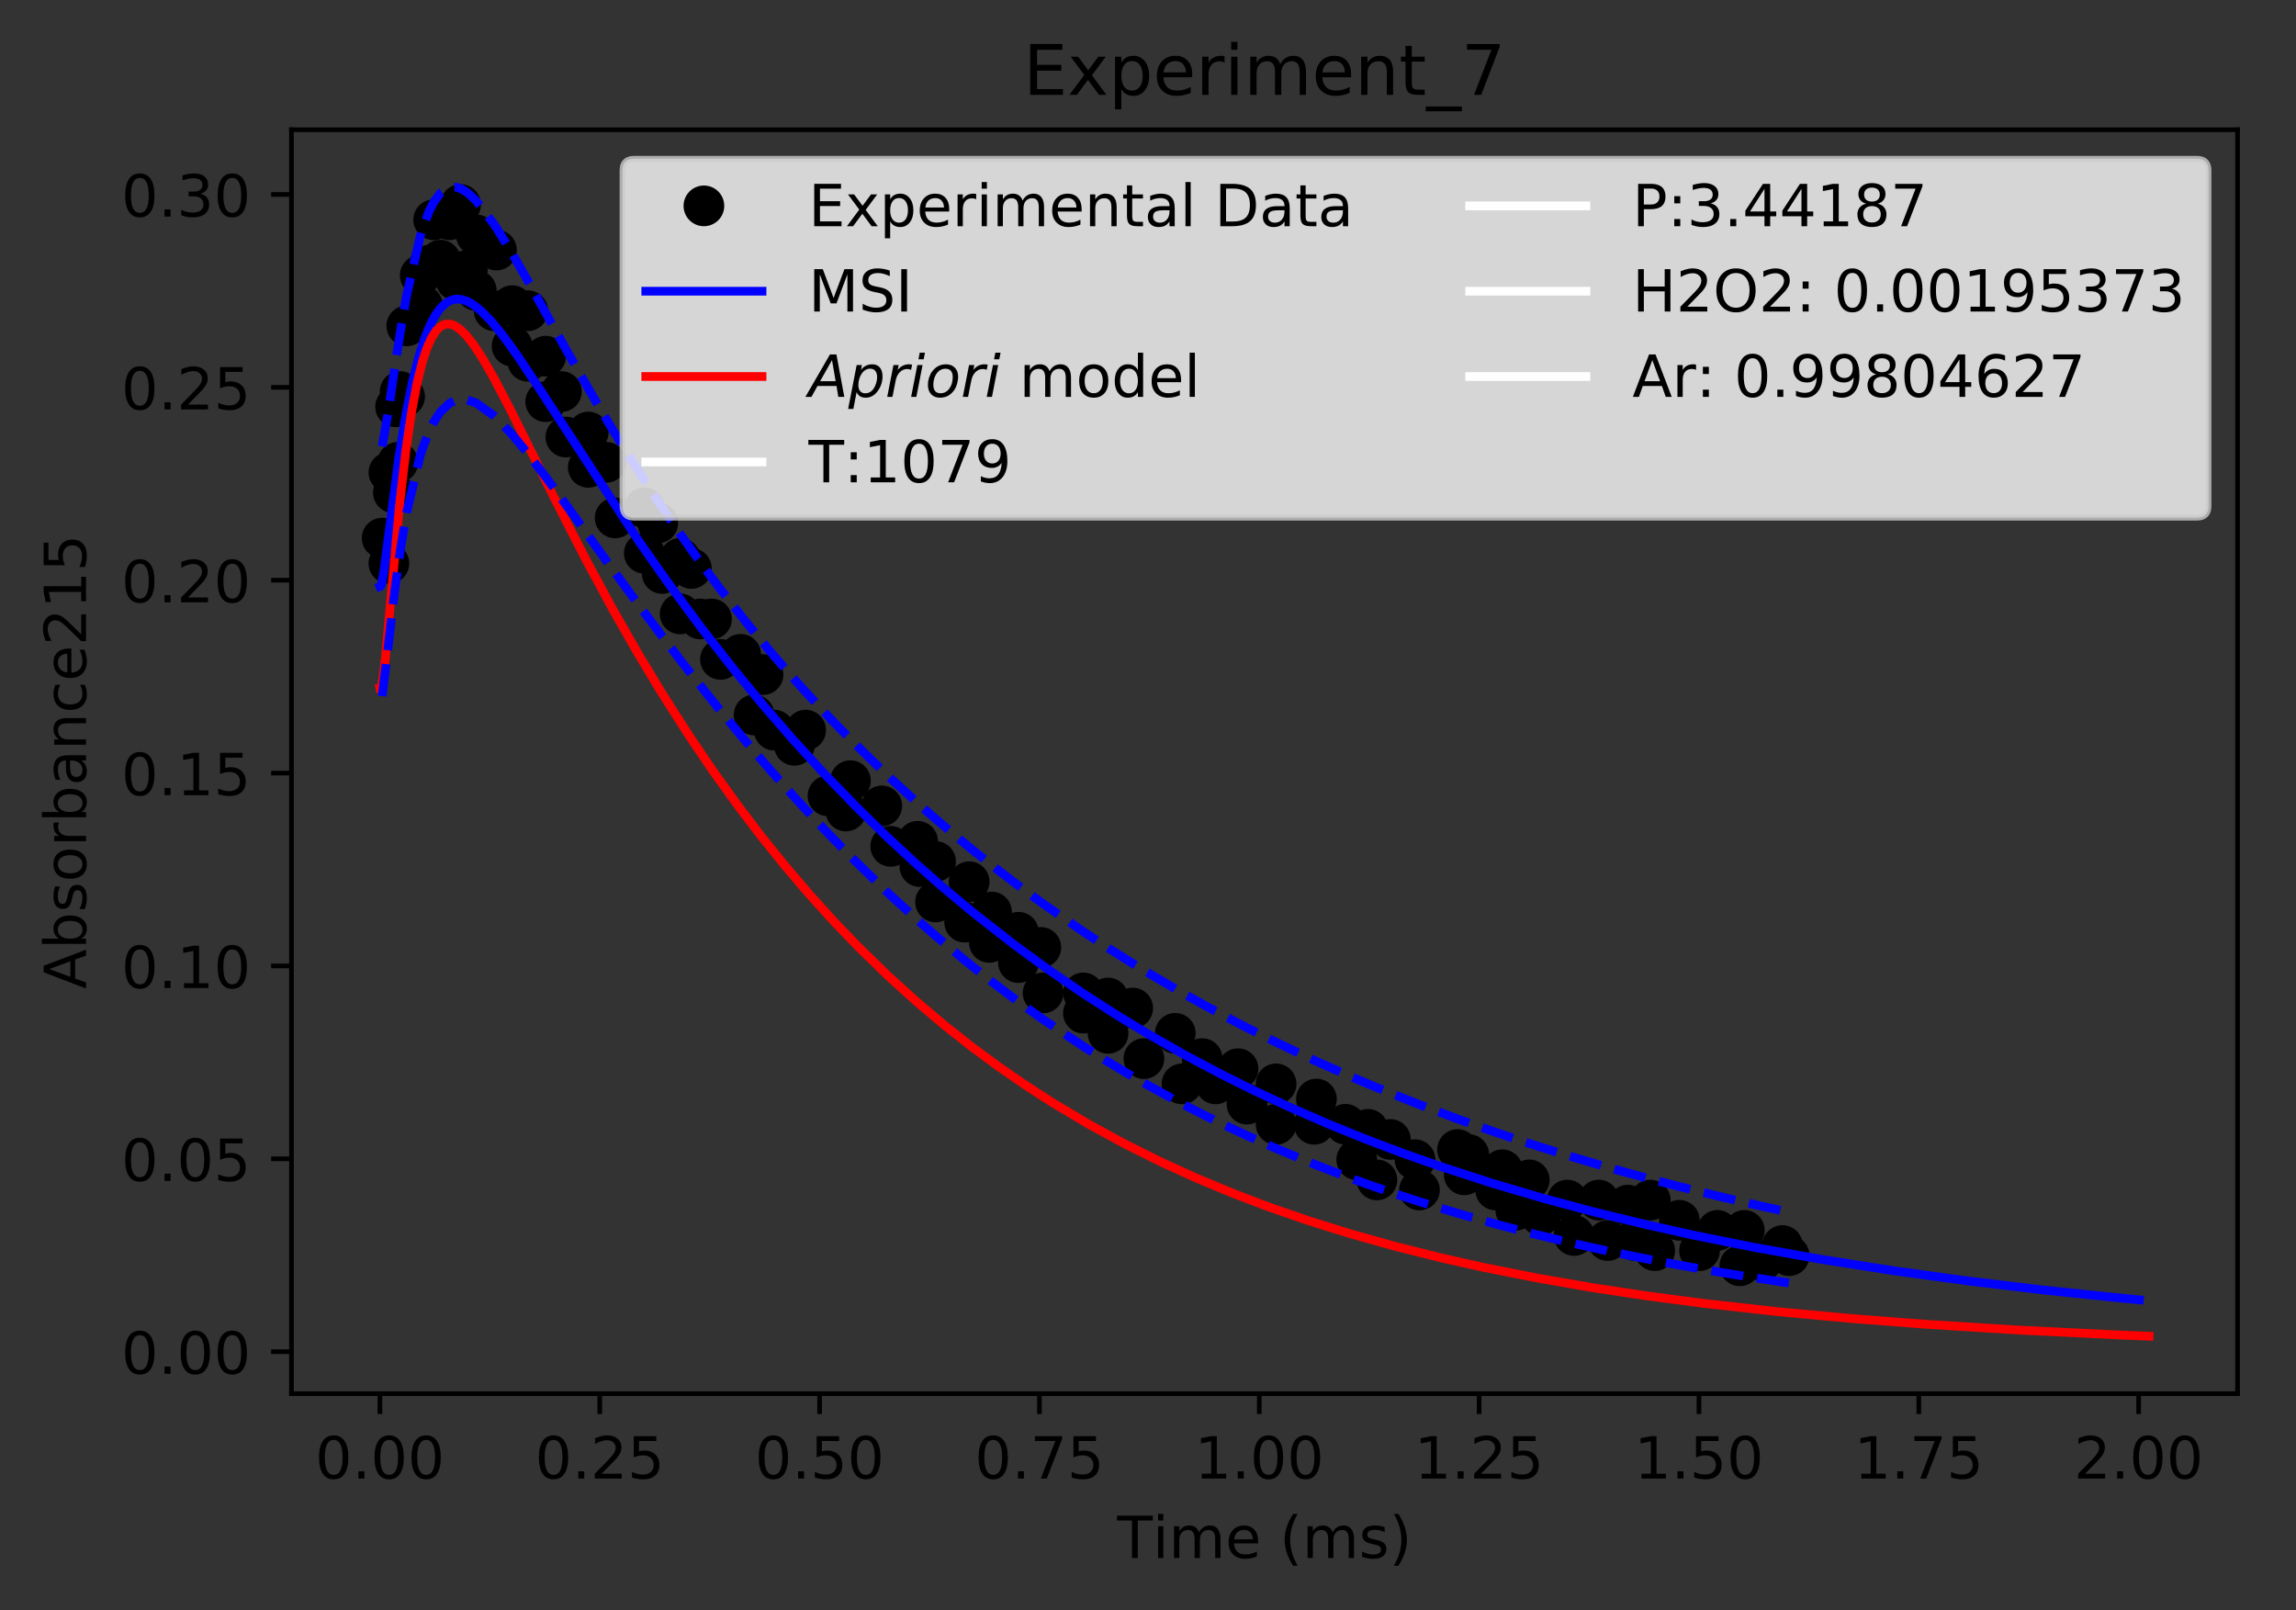 <?xml version="1.0" encoding="utf-8" standalone="no"?>
<!DOCTYPE svg PUBLIC "-//W3C//DTD SVG 1.1//EN"
  "http://www.w3.org/Graphics/SVG/1.1/DTD/svg11.dtd">
<!-- Created with matplotlib (http://matplotlib.org/) -->
<svg height="277pt" version="1.1" viewBox="0 0 395 277" width="395pt" xmlns="http://www.w3.org/2000/svg" xmlns:xlink="http://www.w3.org/1999/xlink">
 <rect x="0" y="0" width="395" height="277" fill="#333333" stroke="none"/>
 <defs>
  <style type="text/css">
*{stroke-linecap:butt;stroke-linejoin:round;}
  </style>
 </defs>
 <g id="figure_1">
  <g id="patch_1">
   <path d="M 0 277.314 
L 395.644 277.314 
L 395.644 0 
L 0 0 
z
" style="fill:none;"/>
  </g>
  <g id="axes_1">
   <g id="patch_2">
    <path d="M 50.144 239.758 
L 384.944 239.758 
L 384.944 22.318 
L 50.144 22.318 
z
" style="fill:none;"/>
   </g>
   <g id="matplotlib.axis_1">
    <g id="xtick_1">
     <g id="line2d_1">
      <defs>
       <path d="M 0 0 
L 0 3.5 
" id="m562a4833e3" style="stroke:#000000;stroke-width:0.8;"/>
      </defs>
      <g>
       <use style="stroke:#000000;stroke-width:0.8;" x="65.362" xlink:href="#m562a4833e3" y="239.758"/>
      </g>
     </g>
     <g id="text_1">
      <!-- 0.00 -->
      <defs>
       <path d="M 31.781 66.406 
Q 24.172 66.406 20.328 58.906 
Q 16.5 51.422 16.5 36.375 
Q 16.5 21.391 20.328 13.891 
Q 24.172 6.391 31.781 6.391 
Q 39.453 6.391 43.281 13.891 
Q 47.125 21.391 47.125 36.375 
Q 47.125 51.422 43.281 58.906 
Q 39.453 66.406 31.781 66.406 
z
M 31.781 74.219 
Q 44.047 74.219 50.516 64.516 
Q 56.984 54.828 56.984 36.375 
Q 56.984 17.969 50.516 8.266 
Q 44.047 -1.422 31.781 -1.422 
Q 19.531 -1.422 13.062 8.266 
Q 6.594 17.969 6.594 36.375 
Q 6.594 54.828 13.062 64.516 
Q 19.531 74.219 31.781 74.219 
z
" id="DejaVuSans-30"/>
       <path d="M 10.688 12.406 
L 21 12.406 
L 21 0 
L 10.688 0 
z
" id="DejaVuSans-2e"/>
      </defs>
      <g transform="translate(54.229 254.357)scale(0.1 -0.1)">
       <use xlink:href="#DejaVuSans-30"/>
       <use x="63.623" xlink:href="#DejaVuSans-2e"/>
       <use x="95.41" xlink:href="#DejaVuSans-30"/>
       <use x="159.033" xlink:href="#DejaVuSans-30"/>
      </g>
     </g>
    </g>
    <g id="xtick_2">
     <g id="line2d_2">
      <g>
       <use style="stroke:#000000;stroke-width:0.8;" x="103.183" xlink:href="#m562a4833e3" y="239.758"/>
      </g>
     </g>
     <g id="text_2">
      <!-- 0.25 -->
      <defs>
       <path d="M 19.188 8.297 
L 53.609 8.297 
L 53.609 0 
L 7.328 0 
L 7.328 8.297 
Q 12.938 14.109 22.625 23.891 
Q 32.328 33.688 34.812 36.531 
Q 39.547 41.844 41.422 45.531 
Q 43.312 49.219 43.312 52.781 
Q 43.312 58.594 39.234 62.25 
Q 35.156 65.922 28.609 65.922 
Q 23.969 65.922 18.812 64.312 
Q 13.672 62.703 7.812 59.422 
L 7.812 69.391 
Q 13.766 71.781 18.938 73 
Q 24.125 74.219 28.422 74.219 
Q 39.75 74.219 46.484 68.547 
Q 53.219 62.891 53.219 53.422 
Q 53.219 48.922 51.531 44.891 
Q 49.859 40.875 45.406 35.406 
Q 44.188 33.984 37.641 27.219 
Q 31.109 20.453 19.188 8.297 
z
" id="DejaVuSans-32"/>
       <path d="M 10.797 72.906 
L 49.516 72.906 
L 49.516 64.594 
L 19.828 64.594 
L 19.828 46.734 
Q 21.969 47.469 24.109 47.828 
Q 26.266 48.188 28.422 48.188 
Q 40.625 48.188 47.75 41.5 
Q 54.891 34.812 54.891 23.391 
Q 54.891 11.625 47.562 5.094 
Q 40.234 -1.422 26.906 -1.422 
Q 22.312 -1.422 17.547 -0.641 
Q 12.797 0.141 7.719 1.703 
L 7.719 11.625 
Q 12.109 9.234 16.797 8.062 
Q 21.484 6.891 26.703 6.891 
Q 35.156 6.891 40.078 11.328 
Q 45.016 15.766 45.016 23.391 
Q 45.016 31 40.078 35.438 
Q 35.156 39.891 26.703 39.891 
Q 22.75 39.891 18.812 39.016 
Q 14.891 38.141 10.797 36.281 
z
" id="DejaVuSans-35"/>
      </defs>
      <g transform="translate(92.05 254.357)scale(0.1 -0.1)">
       <use xlink:href="#DejaVuSans-30"/>
       <use x="63.623" xlink:href="#DejaVuSans-2e"/>
       <use x="95.41" xlink:href="#DejaVuSans-32"/>
       <use x="159.033" xlink:href="#DejaVuSans-35"/>
      </g>
     </g>
    </g>
    <g id="xtick_3">
     <g id="line2d_3">
      <g>
       <use style="stroke:#000000;stroke-width:0.8;" x="141.004" xlink:href="#m562a4833e3" y="239.758"/>
      </g>
     </g>
     <g id="text_3">
      <!-- 0.50 -->
      <g transform="translate(129.871 254.357)scale(0.1 -0.1)">
       <use xlink:href="#DejaVuSans-30"/>
       <use x="63.623" xlink:href="#DejaVuSans-2e"/>
       <use x="95.41" xlink:href="#DejaVuSans-35"/>
       <use x="159.033" xlink:href="#DejaVuSans-30"/>
      </g>
     </g>
    </g>
    <g id="xtick_4">
     <g id="line2d_4">
      <g>
       <use style="stroke:#000000;stroke-width:0.8;" x="178.825" xlink:href="#m562a4833e3" y="239.758"/>
      </g>
     </g>
     <g id="text_4">
      <!-- 0.75 -->
      <defs>
       <path d="M 8.203 72.906 
L 55.078 72.906 
L 55.078 68.703 
L 28.609 0 
L 18.312 0 
L 43.219 64.594 
L 8.203 64.594 
z
" id="DejaVuSans-37"/>
      </defs>
      <g transform="translate(167.692 254.357)scale(0.1 -0.1)">
       <use xlink:href="#DejaVuSans-30"/>
       <use x="63.623" xlink:href="#DejaVuSans-2e"/>
       <use x="95.41" xlink:href="#DejaVuSans-37"/>
       <use x="159.033" xlink:href="#DejaVuSans-35"/>
      </g>
     </g>
    </g>
    <g id="xtick_5">
     <g id="line2d_5">
      <g>
       <use style="stroke:#000000;stroke-width:0.8;" x="216.646" xlink:href="#m562a4833e3" y="239.758"/>
      </g>
     </g>
     <g id="text_5">
      <!-- 1.00 -->
      <defs>
       <path d="M 12.406 8.297 
L 28.516 8.297 
L 28.516 63.922 
L 10.984 60.406 
L 10.984 69.391 
L 28.422 72.906 
L 38.281 72.906 
L 38.281 8.297 
L 54.391 8.297 
L 54.391 0 
L 12.406 0 
z
" id="DejaVuSans-31"/>
      </defs>
      <g transform="translate(205.513 254.357)scale(0.1 -0.1)">
       <use xlink:href="#DejaVuSans-31"/>
       <use x="63.623" xlink:href="#DejaVuSans-2e"/>
       <use x="95.41" xlink:href="#DejaVuSans-30"/>
       <use x="159.033" xlink:href="#DejaVuSans-30"/>
      </g>
     </g>
    </g>
    <g id="xtick_6">
     <g id="line2d_6">
      <g>
       <use style="stroke:#000000;stroke-width:0.8;" x="254.467" xlink:href="#m562a4833e3" y="239.758"/>
      </g>
     </g>
     <g id="text_6">
      <!-- 1.25 -->
      <g transform="translate(243.334 254.357)scale(0.1 -0.1)">
       <use xlink:href="#DejaVuSans-31"/>
       <use x="63.623" xlink:href="#DejaVuSans-2e"/>
       <use x="95.41" xlink:href="#DejaVuSans-32"/>
       <use x="159.033" xlink:href="#DejaVuSans-35"/>
      </g>
     </g>
    </g>
    <g id="xtick_7">
     <g id="line2d_7">
      <g>
       <use style="stroke:#000000;stroke-width:0.8;" x="292.288" xlink:href="#m562a4833e3" y="239.758"/>
      </g>
     </g>
     <g id="text_7">
      <!-- 1.50 -->
      <g transform="translate(281.155 254.357)scale(0.1 -0.1)">
       <use xlink:href="#DejaVuSans-31"/>
       <use x="63.623" xlink:href="#DejaVuSans-2e"/>
       <use x="95.41" xlink:href="#DejaVuSans-35"/>
       <use x="159.033" xlink:href="#DejaVuSans-30"/>
      </g>
     </g>
    </g>
    <g id="xtick_8">
     <g id="line2d_8">
      <g>
       <use style="stroke:#000000;stroke-width:0.8;" x="330.109" xlink:href="#m562a4833e3" y="239.758"/>
      </g>
     </g>
     <g id="text_8">
      <!-- 1.75 -->
      <g transform="translate(318.976 254.357)scale(0.1 -0.1)">
       <use xlink:href="#DejaVuSans-31"/>
       <use x="63.623" xlink:href="#DejaVuSans-2e"/>
       <use x="95.41" xlink:href="#DejaVuSans-37"/>
       <use x="159.033" xlink:href="#DejaVuSans-35"/>
      </g>
     </g>
    </g>
    <g id="xtick_9">
     <g id="line2d_9">
      <g>
       <use style="stroke:#000000;stroke-width:0.8;" x="367.93" xlink:href="#m562a4833e3" y="239.758"/>
      </g>
     </g>
     <g id="text_9">
      <!-- 2.00 -->
      <g transform="translate(356.798 254.357)scale(0.1 -0.1)">
       <use xlink:href="#DejaVuSans-32"/>
       <use x="63.623" xlink:href="#DejaVuSans-2e"/>
       <use x="95.41" xlink:href="#DejaVuSans-30"/>
       <use x="159.033" xlink:href="#DejaVuSans-30"/>
      </g>
     </g>
    </g>
    <g id="text_10">
     <!-- Time (ms) -->
     <defs>
      <path d="M -0.297 72.906 
L 61.375 72.906 
L 61.375 64.594 
L 35.5 64.594 
L 35.5 0 
L 25.594 0 
L 25.594 64.594 
L -0.297 64.594 
z
" id="DejaVuSans-54"/>
      <path d="M 9.422 54.688 
L 18.406 54.688 
L 18.406 0 
L 9.422 0 
z
M 9.422 75.984 
L 18.406 75.984 
L 18.406 64.594 
L 9.422 64.594 
z
" id="DejaVuSans-69"/>
      <path d="M 52 44.188 
Q 55.375 50.25 60.062 53.125 
Q 64.75 56 71.094 56 
Q 79.641 56 84.281 50.016 
Q 88.922 44.047 88.922 33.016 
L 88.922 0 
L 79.891 0 
L 79.891 32.719 
Q 79.891 40.578 77.094 44.375 
Q 74.312 48.188 68.609 48.188 
Q 61.625 48.188 57.562 43.547 
Q 53.516 38.922 53.516 30.906 
L 53.516 0 
L 44.484 0 
L 44.484 32.719 
Q 44.484 40.625 41.703 44.406 
Q 38.922 48.188 33.109 48.188 
Q 26.219 48.188 22.156 43.531 
Q 18.109 38.875 18.109 30.906 
L 18.109 0 
L 9.078 0 
L 9.078 54.688 
L 18.109 54.688 
L 18.109 46.188 
Q 21.188 51.219 25.484 53.609 
Q 29.781 56 35.688 56 
Q 41.656 56 45.828 52.969 
Q 50 49.953 52 44.188 
z
" id="DejaVuSans-6d"/>
      <path d="M 56.203 29.594 
L 56.203 25.203 
L 14.891 25.203 
Q 15.484 15.922 20.484 11.062 
Q 25.484 6.203 34.422 6.203 
Q 39.594 6.203 44.453 7.469 
Q 49.312 8.734 54.109 11.281 
L 54.109 2.781 
Q 49.266 0.734 44.188 -0.344 
Q 39.109 -1.422 33.891 -1.422 
Q 20.797 -1.422 13.156 6.188 
Q 5.516 13.812 5.516 26.812 
Q 5.516 40.234 12.766 48.109 
Q 20.016 56 32.328 56 
Q 43.359 56 49.781 48.891 
Q 56.203 41.797 56.203 29.594 
z
M 47.219 32.234 
Q 47.125 39.594 43.094 43.984 
Q 39.062 48.391 32.422 48.391 
Q 24.906 48.391 20.391 44.141 
Q 15.875 39.891 15.188 32.172 
z
" id="DejaVuSans-65"/>
      <path id="DejaVuSans-20"/>
      <path d="M 31 75.875 
Q 24.469 64.656 21.281 53.656 
Q 18.109 42.672 18.109 31.391 
Q 18.109 20.125 21.312 9.062 
Q 24.516 -2 31 -13.188 
L 23.188 -13.188 
Q 15.875 -1.703 12.234 9.375 
Q 8.594 20.453 8.594 31.391 
Q 8.594 42.281 12.203 53.312 
Q 15.828 64.359 23.188 75.875 
z
" id="DejaVuSans-28"/>
      <path d="M 44.281 53.078 
L 44.281 44.578 
Q 40.484 46.531 36.375 47.5 
Q 32.281 48.484 27.875 48.484 
Q 21.188 48.484 17.844 46.438 
Q 14.5 44.391 14.5 40.281 
Q 14.5 37.156 16.891 35.375 
Q 19.281 33.594 26.516 31.984 
L 29.594 31.297 
Q 39.156 29.25 43.188 25.516 
Q 47.219 21.781 47.219 15.094 
Q 47.219 7.469 41.188 3.016 
Q 35.156 -1.422 24.609 -1.422 
Q 20.219 -1.422 15.453 -0.562 
Q 10.688 0.297 5.422 2 
L 5.422 11.281 
Q 10.406 8.688 15.234 7.391 
Q 20.062 6.109 24.812 6.109 
Q 31.156 6.109 34.562 8.281 
Q 37.984 10.453 37.984 14.406 
Q 37.984 18.062 35.516 20.016 
Q 33.062 21.969 24.703 23.781 
L 21.578 24.516 
Q 13.234 26.266 9.516 29.906 
Q 5.812 33.547 5.812 39.891 
Q 5.812 47.609 11.281 51.797 
Q 16.75 56 26.812 56 
Q 31.781 56 36.172 55.266 
Q 40.578 54.547 44.281 53.078 
z
" id="DejaVuSans-73"/>
      <path d="M 8.016 75.875 
L 15.828 75.875 
Q 23.141 64.359 26.781 53.312 
Q 30.422 42.281 30.422 31.391 
Q 30.422 20.453 26.781 9.375 
Q 23.141 -1.703 15.828 -13.188 
L 8.016 -13.188 
Q 14.5 -2 17.703 9.062 
Q 20.906 20.125 20.906 31.391 
Q 20.906 42.672 17.703 53.656 
Q 14.5 64.656 8.016 75.875 
z
" id="DejaVuSans-29"/>
     </defs>
     <g transform="translate(192.191 268.035)scale(0.1 -0.1)">
      <use xlink:href="#DejaVuSans-54"/>
      <use x="61.037" xlink:href="#DejaVuSans-69"/>
      <use x="88.82" xlink:href="#DejaVuSans-6d"/>
      <use x="186.232" xlink:href="#DejaVuSans-65"/>
      <use x="247.756" xlink:href="#DejaVuSans-20"/>
      <use x="279.543" xlink:href="#DejaVuSans-28"/>
      <use x="318.557" xlink:href="#DejaVuSans-6d"/>
      <use x="415.969" xlink:href="#DejaVuSans-73"/>
      <use x="468.068" xlink:href="#DejaVuSans-29"/>
     </g>
    </g>
   </g>
   <g id="matplotlib.axis_2">
    <g id="ytick_1">
     <g id="line2d_10">
      <defs>
       <path d="M 0 0 
L -3.5 0 
" id="m9f1ce55da6" style="stroke:#000000;stroke-width:0.8;"/>
      </defs>
      <g>
       <use style="stroke:#000000;stroke-width:0.8;" x="50.144" xlink:href="#m9f1ce55da6" y="232.537"/>
      </g>
     </g>
     <g id="text_11">
      <!-- 0.00 -->
      <g transform="translate(20.878 236.336)scale(0.1 -0.1)">
       <use xlink:href="#DejaVuSans-30"/>
       <use x="63.623" xlink:href="#DejaVuSans-2e"/>
       <use x="95.41" xlink:href="#DejaVuSans-30"/>
       <use x="159.033" xlink:href="#DejaVuSans-30"/>
      </g>
     </g>
    </g>
    <g id="ytick_2">
     <g id="line2d_11">
      <g>
       <use style="stroke:#000000;stroke-width:0.8;" x="50.144" xlink:href="#m9f1ce55da6" y="199.357"/>
      </g>
     </g>
     <g id="text_12">
      <!-- 0.05 -->
      <g transform="translate(20.878 203.156)scale(0.1 -0.1)">
       <use xlink:href="#DejaVuSans-30"/>
       <use x="63.623" xlink:href="#DejaVuSans-2e"/>
       <use x="95.41" xlink:href="#DejaVuSans-30"/>
       <use x="159.033" xlink:href="#DejaVuSans-35"/>
      </g>
     </g>
    </g>
    <g id="ytick_3">
     <g id="line2d_12">
      <g>
       <use style="stroke:#000000;stroke-width:0.8;" x="50.144" xlink:href="#m9f1ce55da6" y="166.177"/>
      </g>
     </g>
     <g id="text_13">
      <!-- 0.10 -->
      <g transform="translate(20.878 169.976)scale(0.1 -0.1)">
       <use xlink:href="#DejaVuSans-30"/>
       <use x="63.623" xlink:href="#DejaVuSans-2e"/>
       <use x="95.41" xlink:href="#DejaVuSans-31"/>
       <use x="159.033" xlink:href="#DejaVuSans-30"/>
      </g>
     </g>
    </g>
    <g id="ytick_4">
     <g id="line2d_13">
      <g>
       <use style="stroke:#000000;stroke-width:0.8;" x="50.144" xlink:href="#m9f1ce55da6" y="132.997"/>
      </g>
     </g>
     <g id="text_14">
      <!-- 0.15 -->
      <g transform="translate(20.878 136.796)scale(0.1 -0.1)">
       <use xlink:href="#DejaVuSans-30"/>
       <use x="63.623" xlink:href="#DejaVuSans-2e"/>
       <use x="95.41" xlink:href="#DejaVuSans-31"/>
       <use x="159.033" xlink:href="#DejaVuSans-35"/>
      </g>
     </g>
    </g>
    <g id="ytick_5">
     <g id="line2d_14">
      <g>
       <use style="stroke:#000000;stroke-width:0.8;" x="50.144" xlink:href="#m9f1ce55da6" y="99.817"/>
      </g>
     </g>
     <g id="text_15">
      <!-- 0.20 -->
      <g transform="translate(20.878 103.617)scale(0.1 -0.1)">
       <use xlink:href="#DejaVuSans-30"/>
       <use x="63.623" xlink:href="#DejaVuSans-2e"/>
       <use x="95.41" xlink:href="#DejaVuSans-32"/>
       <use x="159.033" xlink:href="#DejaVuSans-30"/>
      </g>
     </g>
    </g>
    <g id="ytick_6">
     <g id="line2d_15">
      <g>
       <use style="stroke:#000000;stroke-width:0.8;" x="50.144" xlink:href="#m9f1ce55da6" y="66.638"/>
      </g>
     </g>
     <g id="text_16">
      <!-- 0.25 -->
      <g transform="translate(20.878 70.437)scale(0.1 -0.1)">
       <use xlink:href="#DejaVuSans-30"/>
       <use x="63.623" xlink:href="#DejaVuSans-2e"/>
       <use x="95.41" xlink:href="#DejaVuSans-32"/>
       <use x="159.033" xlink:href="#DejaVuSans-35"/>
      </g>
     </g>
    </g>
    <g id="ytick_7">
     <g id="line2d_16">
      <g>
       <use style="stroke:#000000;stroke-width:0.8;" x="50.144" xlink:href="#m9f1ce55da6" y="33.458"/>
      </g>
     </g>
     <g id="text_17">
      <!-- 0.30 -->
      <defs>
       <path d="M 40.578 39.312 
Q 47.656 37.797 51.625 33 
Q 55.609 28.219 55.609 21.188 
Q 55.609 10.406 48.188 4.484 
Q 40.766 -1.422 27.094 -1.422 
Q 22.516 -1.422 17.656 -0.516 
Q 12.797 0.391 7.625 2.203 
L 7.625 11.719 
Q 11.719 9.328 16.594 8.109 
Q 21.484 6.891 26.812 6.891 
Q 36.078 6.891 40.938 10.547 
Q 45.797 14.203 45.797 21.188 
Q 45.797 27.641 41.281 31.266 
Q 36.766 34.906 28.719 34.906 
L 20.219 34.906 
L 20.219 43.016 
L 29.109 43.016 
Q 36.375 43.016 40.234 45.922 
Q 44.094 48.828 44.094 54.297 
Q 44.094 59.906 40.109 62.906 
Q 36.141 65.922 28.719 65.922 
Q 24.656 65.922 20.016 65.031 
Q 15.375 64.156 9.812 62.312 
L 9.812 71.094 
Q 15.438 72.656 20.344 73.438 
Q 25.25 74.219 29.594 74.219 
Q 40.828 74.219 47.359 69.109 
Q 53.906 64.016 53.906 55.328 
Q 53.906 49.266 50.438 45.094 
Q 46.969 40.922 40.578 39.312 
z
" id="DejaVuSans-33"/>
      </defs>
      <g transform="translate(20.878 37.257)scale(0.1 -0.1)">
       <use xlink:href="#DejaVuSans-30"/>
       <use x="63.623" xlink:href="#DejaVuSans-2e"/>
       <use x="95.41" xlink:href="#DejaVuSans-33"/>
       <use x="159.033" xlink:href="#DejaVuSans-30"/>
      </g>
     </g>
    </g>
    <g id="text_18">
     <!-- Absorbance215 -->
     <defs>
      <path d="M 34.188 63.188 
L 20.797 26.906 
L 47.609 26.906 
z
M 28.609 72.906 
L 39.797 72.906 
L 67.578 0 
L 57.328 0 
L 50.688 18.703 
L 17.828 18.703 
L 11.188 0 
L 0.781 0 
z
" id="DejaVuSans-41"/>
      <path d="M 48.688 27.297 
Q 48.688 37.203 44.609 42.844 
Q 40.531 48.484 33.406 48.484 
Q 26.266 48.484 22.188 42.844 
Q 18.109 37.203 18.109 27.297 
Q 18.109 17.391 22.188 11.75 
Q 26.266 6.109 33.406 6.109 
Q 40.531 6.109 44.609 11.75 
Q 48.688 17.391 48.688 27.297 
z
M 18.109 46.391 
Q 20.953 51.266 25.266 53.625 
Q 29.594 56 35.594 56 
Q 45.562 56 51.781 48.094 
Q 58.016 40.188 58.016 27.297 
Q 58.016 14.406 51.781 6.484 
Q 45.562 -1.422 35.594 -1.422 
Q 29.594 -1.422 25.266 0.953 
Q 20.953 3.328 18.109 8.203 
L 18.109 0 
L 9.078 0 
L 9.078 75.984 
L 18.109 75.984 
z
" id="DejaVuSans-62"/>
      <path d="M 30.609 48.391 
Q 23.391 48.391 19.188 42.75 
Q 14.984 37.109 14.984 27.297 
Q 14.984 17.484 19.156 11.844 
Q 23.344 6.203 30.609 6.203 
Q 37.797 6.203 41.984 11.859 
Q 46.188 17.531 46.188 27.297 
Q 46.188 37.016 41.984 42.703 
Q 37.797 48.391 30.609 48.391 
z
M 30.609 56 
Q 42.328 56 49.016 48.375 
Q 55.719 40.766 55.719 27.297 
Q 55.719 13.875 49.016 6.219 
Q 42.328 -1.422 30.609 -1.422 
Q 18.844 -1.422 12.172 6.219 
Q 5.516 13.875 5.516 27.297 
Q 5.516 40.766 12.172 48.375 
Q 18.844 56 30.609 56 
z
" id="DejaVuSans-6f"/>
      <path d="M 41.109 46.297 
Q 39.594 47.172 37.812 47.578 
Q 36.031 48 33.891 48 
Q 26.266 48 22.188 43.047 
Q 18.109 38.094 18.109 28.812 
L 18.109 0 
L 9.078 0 
L 9.078 54.688 
L 18.109 54.688 
L 18.109 46.188 
Q 20.953 51.172 25.484 53.578 
Q 30.031 56 36.531 56 
Q 37.453 56 38.578 55.875 
Q 39.703 55.766 41.062 55.516 
z
" id="DejaVuSans-72"/>
      <path d="M 34.281 27.484 
Q 23.391 27.484 19.188 25 
Q 14.984 22.516 14.984 16.5 
Q 14.984 11.719 18.141 8.906 
Q 21.297 6.109 26.703 6.109 
Q 34.188 6.109 38.703 11.406 
Q 43.219 16.703 43.219 25.484 
L 43.219 27.484 
z
M 52.203 31.203 
L 52.203 0 
L 43.219 0 
L 43.219 8.297 
Q 40.141 3.328 35.547 0.953 
Q 30.953 -1.422 24.312 -1.422 
Q 15.922 -1.422 10.953 3.297 
Q 6 8.016 6 15.922 
Q 6 25.141 12.172 29.828 
Q 18.359 34.516 30.609 34.516 
L 43.219 34.516 
L 43.219 35.406 
Q 43.219 41.609 39.141 45 
Q 35.062 48.391 27.688 48.391 
Q 23 48.391 18.547 47.266 
Q 14.109 46.141 10.016 43.891 
L 10.016 52.203 
Q 14.938 54.109 19.578 55.047 
Q 24.219 56 28.609 56 
Q 40.484 56 46.344 49.844 
Q 52.203 43.703 52.203 31.203 
z
" id="DejaVuSans-61"/>
      <path d="M 54.891 33.016 
L 54.891 0 
L 45.906 0 
L 45.906 32.719 
Q 45.906 40.484 42.875 44.328 
Q 39.844 48.188 33.797 48.188 
Q 26.516 48.188 22.312 43.547 
Q 18.109 38.922 18.109 30.906 
L 18.109 0 
L 9.078 0 
L 9.078 54.688 
L 18.109 54.688 
L 18.109 46.188 
Q 21.344 51.125 25.703 53.562 
Q 30.078 56 35.797 56 
Q 45.219 56 50.047 50.172 
Q 54.891 44.344 54.891 33.016 
z
" id="DejaVuSans-6e"/>
      <path d="M 48.781 52.594 
L 48.781 44.188 
Q 44.969 46.297 41.141 47.344 
Q 37.312 48.391 33.406 48.391 
Q 24.656 48.391 19.812 42.844 
Q 14.984 37.312 14.984 27.297 
Q 14.984 17.281 19.812 11.734 
Q 24.656 6.203 33.406 6.203 
Q 37.312 6.203 41.141 7.25 
Q 44.969 8.297 48.781 10.406 
L 48.781 2.094 
Q 45.016 0.344 40.984 -0.531 
Q 36.969 -1.422 32.422 -1.422 
Q 20.062 -1.422 12.781 6.344 
Q 5.516 14.109 5.516 27.297 
Q 5.516 40.672 12.859 48.328 
Q 20.219 56 33.016 56 
Q 37.156 56 41.109 55.141 
Q 45.062 54.297 48.781 52.594 
z
" id="DejaVuSans-63"/>
     </defs>
     <g transform="translate(14.798 170.129)rotate(-90)scale(0.1 -0.1)">
      <use xlink:href="#DejaVuSans-41"/>
      <use x="68.408" xlink:href="#DejaVuSans-62"/>
      <use x="131.885" xlink:href="#DejaVuSans-73"/>
      <use x="183.984" xlink:href="#DejaVuSans-6f"/>
      <use x="245.166" xlink:href="#DejaVuSans-72"/>
      <use x="286.279" xlink:href="#DejaVuSans-62"/>
      <use x="349.756" xlink:href="#DejaVuSans-61"/>
      <use x="411.035" xlink:href="#DejaVuSans-6e"/>
      <use x="474.414" xlink:href="#DejaVuSans-63"/>
      <use x="529.395" xlink:href="#DejaVuSans-65"/>
      <use x="590.918" xlink:href="#DejaVuSans-32"/>
      <use x="654.541" xlink:href="#DejaVuSans-31"/>
      <use x="718.164" xlink:href="#DejaVuSans-35"/>
     </g>
    </g>
   </g>
   <g id="line2d_17">
    <defs>
     <path d="M 0 3 
C 0.796 3 1.559 2.684 2.121 2.121 
C 2.684 1.559 3 0.796 3 0 
C 3 -0.796 2.684 -1.559 2.121 -2.121 
C 1.559 -2.684 0.796 -3 0 -3 
C -0.796 -3 -1.559 -2.684 -2.121 -2.121 
C -2.684 -1.559 -3 -0.796 -3 0 
C -3 0.796 -2.684 1.559 -2.121 2.121 
C -1.559 2.684 -0.796 3 0 3 
z
" id="mf00b764d4c" style="stroke:#000000;"/>
    </defs>
    <g clip-path="url(#pa09c211399)">
     <use style="stroke:#000000;" x="65.747" xlink:href="#mf00b764d4c" y="92.573"/>
     <use style="stroke:#000000;" x="66.904" xlink:href="#mf00b764d4c" y="96.92"/>
     <use style="stroke:#000000;" x="66.904" xlink:href="#mf00b764d4c" y="81.271"/>
     <use style="stroke:#000000;" x="67.674" xlink:href="#mf00b764d4c" y="84.749"/>
     <use style="stroke:#000000;" x="68.06" xlink:href="#mf00b764d4c" y="69.97"/>
     <use style="stroke:#000000;" x="68.445" xlink:href="#mf00b764d4c" y="79.533"/>
     <use style="stroke:#000000;" x="68.831" xlink:href="#mf00b764d4c" y="67.362"/>
     <use style="stroke:#000000;" x="69.602" xlink:href="#mf00b764d4c" y="68.232"/>
     <use style="stroke:#000000;" x="69.987" xlink:href="#mf00b764d4c" y="56.061"/>
     <use style="stroke:#000000;" x="72.3" xlink:href="#mf00b764d4c" y="47.368"/>
     <use style="stroke:#000000;" x="72.685" xlink:href="#mf00b764d4c" y="52.583"/>
     <use style="stroke:#000000;" x="73.842" xlink:href="#mf00b764d4c" y="45.629"/>
     <use style="stroke:#000000;" x="74.612" xlink:href="#mf00b764d4c" y="37.805"/>
     <use style="stroke:#000000;" x="75.769" xlink:href="#mf00b764d4c" y="44.76"/>
     <use style="stroke:#000000;" x="77.311" xlink:href="#mf00b764d4c" y="37.805"/>
     <use style="stroke:#000000;" x="78.467" xlink:href="#mf00b764d4c" y="48.237"/>
     <use style="stroke:#000000;" x="79.238" xlink:href="#mf00b764d4c" y="35.197"/>
     <use style="stroke:#000000;" x="80.394" xlink:href="#mf00b764d4c" y="46.498"/>
     <use style="stroke:#000000;" x="81.936" xlink:href="#mf00b764d4c" y="40.412"/>
     <use style="stroke:#000000;" x="81.936" xlink:href="#mf00b764d4c" y="49.976"/>
     <use style="stroke:#000000;" x="85.019" xlink:href="#mf00b764d4c" y="53.453"/>
     <use style="stroke:#000000;" x="85.405" xlink:href="#mf00b764d4c" y="43.02"/>
     <use style="stroke:#000000;" x="88.103" xlink:href="#mf00b764d4c" y="52.583"/>
     <use style="stroke:#000000;" x="88.103" xlink:href="#mf00b764d4c" y="59.538"/>
     <use style="stroke:#000000;" x="90.801" xlink:href="#mf00b764d4c" y="53.453"/>
     <use style="stroke:#000000;" x="90.801" xlink:href="#mf00b764d4c" y="62.146"/>
     <use style="stroke:#000000;" x="93.884" xlink:href="#mf00b764d4c" y="61.277"/>
     <use style="stroke:#000000;" x="93.884" xlink:href="#mf00b764d4c" y="69.101"/>
     <use style="stroke:#000000;" x="96.582" xlink:href="#mf00b764d4c" y="67.362"/>
     <use style="stroke:#000000;" x="97.353" xlink:href="#mf00b764d4c" y="75.186"/>
     <use style="stroke:#000000;" x="101.208" xlink:href="#mf00b764d4c" y="74.317"/>
     <use style="stroke:#000000;" x="101.208" xlink:href="#mf00b764d4c" y="80.402"/>
     <use style="stroke:#000000;" x="104.291" xlink:href="#mf00b764d4c" y="79.533"/>
     <use style="stroke:#000000;" x="105.833" xlink:href="#mf00b764d4c" y="89.096"/>
     <use style="stroke:#000000;" x="110.844" xlink:href="#mf00b764d4c" y="87.357"/>
     <use style="stroke:#000000;" x="110.844" xlink:href="#mf00b764d4c" y="95.181"/>
     <use style="stroke:#000000;" x="113.156" xlink:href="#mf00b764d4c" y="89.965"/>
     <use style="stroke:#000000;" x="113.927" xlink:href="#mf00b764d4c" y="98.658"/>
     <use style="stroke:#000000;" x="117.011" xlink:href="#mf00b764d4c" y="96.05"/>
     <use style="stroke:#000000;" x="117.011" xlink:href="#mf00b764d4c" y="105.613"/>
     <use style="stroke:#000000;" x="118.938" xlink:href="#mf00b764d4c" y="97.789"/>
     <use style="stroke:#000000;" x="120.479" xlink:href="#mf00b764d4c" y="106.483"/>
     <use style="stroke:#000000;" x="122.407" xlink:href="#mf00b764d4c" y="106.483"/>
     <use style="stroke:#000000;" x="123.948" xlink:href="#mf00b764d4c" y="113.437"/>
     <use style="stroke:#000000;" x="127.417" xlink:href="#mf00b764d4c" y="112.568"/>
     <use style="stroke:#000000;" x="129.73" xlink:href="#mf00b764d4c" y="123"/>
     <use style="stroke:#000000;" x="131.272" xlink:href="#mf00b764d4c" y="116.045"/>
     <use style="stroke:#000000;" x="133.199" xlink:href="#mf00b764d4c" y="125.608"/>
     <use style="stroke:#000000;" x="136.668" xlink:href="#mf00b764d4c" y="128.216"/>
     <use style="stroke:#000000;" x="138.595" xlink:href="#mf00b764d4c" y="125.608"/>
     <use style="stroke:#000000;" x="142.45" xlink:href="#mf00b764d4c" y="136.909"/>
     <use style="stroke:#000000;" x="145.533" xlink:href="#mf00b764d4c" y="139.517"/>
     <use style="stroke:#000000;" x="146.303" xlink:href="#mf00b764d4c" y="134.301"/>
     <use style="stroke:#000000;" x="151.7" xlink:href="#mf00b764d4c" y="138.648"/>
     <use style="stroke:#000000;" x="153.241" xlink:href="#mf00b764d4c" y="145.603"/>
     <use style="stroke:#000000;" x="157.867" xlink:href="#mf00b764d4c" y="144.734"/>
     <use style="stroke:#000000;" x="158.252" xlink:href="#mf00b764d4c" y="149.08"/>
     <use style="stroke:#000000;" x="160.951" xlink:href="#mf00b764d4c" y="148.211"/>
     <use style="stroke:#000000;" x="160.951" xlink:href="#mf00b764d4c" y="155.165"/>
     <use style="stroke:#000000;" x="165.961" xlink:href="#mf00b764d4c" y="158.643"/>
     <use style="stroke:#000000;" x="166.733" xlink:href="#mf00b764d4c" y="151.688"/>
     <use style="stroke:#000000;" x="170.202" xlink:href="#mf00b764d4c" y="162.12"/>
     <use style="stroke:#000000;" x="170.586" xlink:href="#mf00b764d4c" y="156.904"/>
     <use style="stroke:#000000;" x="175.212" xlink:href="#mf00b764d4c" y="160.381"/>
     <use style="stroke:#000000;" x="175.212" xlink:href="#mf00b764d4c" y="165.598"/>
     <use style="stroke:#000000;" x="179.065" xlink:href="#mf00b764d4c" y="162.99"/>
     <use style="stroke:#000000;" x="179.451" xlink:href="#mf00b764d4c" y="170.814"/>
     <use style="stroke:#000000;" x="186.389" xlink:href="#mf00b764d4c" y="170.814"/>
     <use style="stroke:#000000;" x="186.389" xlink:href="#mf00b764d4c" y="174.291"/>
     <use style="stroke:#000000;" x="190.629" xlink:href="#mf00b764d4c" y="171.683"/>
     <use style="stroke:#000000;" x="190.629" xlink:href="#mf00b764d4c" y="177.768"/>
     <use style="stroke:#000000;" x="194.868" xlink:href="#mf00b764d4c" y="173.422"/>
     <use style="stroke:#000000;" x="196.796" xlink:href="#mf00b764d4c" y="182.115"/>
     <use style="stroke:#000000;" x="202.192" xlink:href="#mf00b764d4c" y="177.768"/>
     <use style="stroke:#000000;" x="203.348" xlink:href="#mf00b764d4c" y="186.462"/>
     <use style="stroke:#000000;" x="206.817" xlink:href="#mf00b764d4c" y="182.115"/>
     <use style="stroke:#000000;" x="209.13" xlink:href="#mf00b764d4c" y="186.462"/>
     <use style="stroke:#000000;" x="212.985" xlink:href="#mf00b764d4c" y="183.854"/>
     <use style="stroke:#000000;" x="214.526" xlink:href="#mf00b764d4c" y="189.939"/>
     <use style="stroke:#000000;" x="219.537" xlink:href="#mf00b764d4c" y="186.462"/>
     <use style="stroke:#000000;" x="219.537" xlink:href="#mf00b764d4c" y="193.416"/>
     <use style="stroke:#000000;" x="226.089" xlink:href="#mf00b764d4c" y="193.416"/>
     <use style="stroke:#000000;" x="226.475" xlink:href="#mf00b764d4c" y="189.07"/>
     <use style="stroke:#000000;" x="231.485" xlink:href="#mf00b764d4c" y="193.416"/>
     <use style="stroke:#000000;" x="233.413" xlink:href="#mf00b764d4c" y="199.502"/>
     <use style="stroke:#000000;" x="235.34" xlink:href="#mf00b764d4c" y="194.286"/>
     <use style="stroke:#000000;" x="236.882" xlink:href="#mf00b764d4c" y="202.979"/>
     <use style="stroke:#000000;" x="239.195" xlink:href="#mf00b764d4c" y="196.024"/>
     <use style="stroke:#000000;" x="243.434" xlink:href="#mf00b764d4c" y="199.502"/>
     <use style="stroke:#000000;" x="244.205" xlink:href="#mf00b764d4c" y="204.718"/>
     <use style="stroke:#000000;" x="250.757" xlink:href="#mf00b764d4c" y="197.763"/>
     <use style="stroke:#000000;" x="251.913" xlink:href="#mf00b764d4c" y="202.11"/>
     <use style="stroke:#000000;" x="252.685" xlink:href="#mf00b764d4c" y="198.632"/>
     <use style="stroke:#000000;" x="257.31" xlink:href="#mf00b764d4c" y="204.718"/>
     <use style="stroke:#000000;" x="258.465" xlink:href="#mf00b764d4c" y="201.24"/>
     <use style="stroke:#000000;" x="260.778" xlink:href="#mf00b764d4c" y="208.195"/>
     <use style="stroke:#000000;" x="263.092" xlink:href="#mf00b764d4c" y="202.979"/>
     <use style="stroke:#000000;" x="265.019" xlink:href="#mf00b764d4c" y="209.064"/>
     <use style="stroke:#000000;" x="269.644" xlink:href="#mf00b764d4c" y="206.456"/>
     <use style="stroke:#000000;" x="270.8" xlink:href="#mf00b764d4c" y="212.542"/>
     <use style="stroke:#000000;" x="275.04" xlink:href="#mf00b764d4c" y="206.456"/>
     <use style="stroke:#000000;" x="276.582" xlink:href="#mf00b764d4c" y="213.411"/>
     <use style="stroke:#000000;" x="280.051" xlink:href="#mf00b764d4c" y="207.326"/>
     <use style="stroke:#000000;" x="281.206" xlink:href="#mf00b764d4c" y="213.411"/>
     <use style="stroke:#000000;" x="283.905" xlink:href="#mf00b764d4c" y="206.456"/>
     <use style="stroke:#000000;" x="284.675" xlink:href="#mf00b764d4c" y="215.15"/>
     <use style="stroke:#000000;" x="288.916" xlink:href="#mf00b764d4c" y="209.934"/>
     <use style="stroke:#000000;" x="292.385" xlink:href="#mf00b764d4c" y="215.15"/>
     <use style="stroke:#000000;" x="295.468" xlink:href="#mf00b764d4c" y="211.672"/>
     <use style="stroke:#000000;" x="299.323" xlink:href="#mf00b764d4c" y="217.758"/>
     <use style="stroke:#000000;" x="300.093" xlink:href="#mf00b764d4c" y="211.672"/>
     <use style="stroke:#000000;" x="303.177" xlink:href="#mf00b764d4c" y="216.888"/>
     <use style="stroke:#000000;" x="306.646" xlink:href="#mf00b764d4c" y="214.28"/>
     <use style="stroke:#000000;" x="307.802" xlink:href="#mf00b764d4c" y="216.019"/>
    </g>
   </g>
   <g id="line2d_18">
    <path clip-path="url(#pa09c211399)" d="M 65.362 100.909 
L 65.481 100.86 
L 65.654 100.402 
L 65.961 98.83 
L 66.603 94.073 
L 68.647 78.486 
L 69.826 71.31 
L 70.899 65.965 
L 72.013 61.5 
L 73.095 58.108 
L 73.981 55.947 
L 74.867 54.276 
L 75.752 53.041 
L 76.638 52.19 
L 77.523 51.677 
L 78.415 51.456 
L 79.42 51.516 
L 80.426 51.853 
L 81.431 52.425 
L 82.771 53.487 
L 84.447 55.191 
L 86.459 57.642 
L 88.977 61.119 
L 92.503 66.412 
L 109.846 93.022 
L 115.008 100.367 
L 120.739 108.119 
L 126.317 115.258 
L 131.51 121.557 
L 136.43 127.228 
L 141.736 133.03 
L 147.327 138.809 
L 152.344 143.717 
L 157.362 148.374 
L 162.379 152.79 
L 167.397 156.977 
L 174.431 162.483 
L 180.067 166.605 
L 186.382 170.938 
L 192.403 174.802 
L 197.152 177.677 
L 203.592 181.348 
L 210.033 184.772 
L 215.408 187.451 
L 221.865 190.47 
L 228.322 193.284 
L 234.778 195.907 
L 241.235 198.353 
L 247.692 200.632 
L 256.527 203.504 
L 265.418 206.13 
L 274.166 208.477 
L 283.336 210.711 
L 291.46 212.514 
L 301.594 214.553 
L 313.399 216.664 
L 326.012 218.644 
L 338.625 220.375 
L 351.238 221.889 
L 363.852 223.213 
L 368.056 223.616 
L 368.056 223.616 
" style="fill:none;stroke:#0000ff;stroke-linecap:square;stroke-width:1.5;"/>
   </g>
   <g id="line2d_19">
    <path clip-path="url(#pa09c211399)" d="M 65.362 118.378 
L 65.479 118.35 
L 65.633 117.969 
L 65.893 116.619 
L 66.333 112.931 
L 67.241 102.954 
L 68.82 86.082 
L 69.843 77.378 
L 70.809 70.858 
L 71.775 65.798 
L 72.661 62.267 
L 73.458 59.864 
L 74.196 58.209 
L 75.021 56.916 
L 75.639 56.282 
L 76.37 55.855 
L 77.006 55.73 
L 77.642 55.807 
L 78.278 56.061 
L 79.232 56.723 
L 80.187 57.667 
L 81.459 59.273 
L 83.049 61.696 
L 84.958 65.02 
L 87.821 70.495 
L 95.342 85.625 
L 100.876 96.415 
L 105.583 105.109 
L 109.758 112.414 
L 113.98 119.412 
L 118.532 126.531 
L 122.651 132.606 
L 126.815 138.409 
L 130.979 143.887 
L 135.144 149.056 
L 139.308 153.932 
L 143.472 158.529 
L 147.636 162.863 
L 152.763 167.858 
L 157.744 172.372 
L 162.414 176.321 
L 167.084 180.013 
L 171.754 183.465 
L 176.424 186.691 
L 181.094 189.707 
L 187.321 193.422 
L 193.548 196.817 
L 199.775 199.917 
L 205.822 202.672 
L 212.2 205.326 
L 218.52 207.725 
L 225.257 210.049 
L 232.002 212.16 
L 239.958 214.398 
L 247.914 216.392 
L 255.061 217.997 
L 264.569 219.89 
L 274.077 221.539 
L 283.585 222.975 
L 293.093 224.226 
L 305.771 225.646 
L 318.448 226.827 
L 331.126 227.807 
L 347.582 228.835 
L 365.297 229.693 
L 369.726 229.874 
L 369.726 229.874 
" style="fill:none;stroke:#ff0000;stroke-linecap:square;stroke-width:1.5;"/>
   </g>
   <g id="line2d_20">
    <path clip-path="url(#pa09c211399)" d="M 65.747 76.798 
L 66.904 70.162 
L 66.904 70.162 
L 67.674 64.891 
L 68.06 62.297 
L 68.445 59.772 
L 68.831 57.334 
L 69.602 52.775 
L 69.987 50.664 
L 72.3 40.612 
L 72.685 39.349 
L 73.842 36.302 
L 74.612 34.79 
L 75.769 33.217 
L 77.311 32.25 
L 78.467 32.202 
L 79.238 32.434 
L 80.394 33.126 
L 81.936 34.563 
L 81.936 34.563 
L 85.019 38.616 
L 85.405 39.199 
L 88.103 43.589 
L 88.103 43.589 
L 90.801 48.299 
L 90.801 48.299 
L 93.884 53.835 
L 93.884 53.835 
L 96.582 58.686 
L 97.353 60.062 
L 101.208 66.83 
L 101.208 66.83 
L 104.291 72.076 
L 105.833 74.634 
L 110.844 82.64 
L 110.844 82.64 
L 113.156 86.173 
L 113.927 87.331 
L 117.011 91.84 
L 117.011 91.84 
L 118.938 94.571 
L 120.479 96.712 
L 122.407 99.329 
L 123.948 101.375 
L 127.417 105.844 
L 129.73 108.717 
L 131.272 110.589 
L 133.199 112.88 
L 136.668 116.878 
L 138.595 119.029 
L 142.45 123.187 
L 145.533 126.383 
L 146.303 127.164 
L 151.7 132.465 
L 153.241 133.921 
L 157.867 138.161 
L 158.252 138.502 
L 160.951 140.871 
L 160.951 140.871 
L 165.961 145.099 
L 166.733 145.732 
L 170.202 148.518 
L 170.586 148.819 
L 175.212 152.368 
L 175.212 152.368 
L 179.065 155.199 
L 179.451 155.476 
L 186.389 160.289 
L 186.389 160.289 
L 190.629 163.076 
L 190.629 163.076 
L 194.868 165.747 
L 196.796 166.924 
L 202.192 170.112 
L 203.348 170.776 
L 206.817 172.715 
L 209.13 173.978 
L 212.985 176.011 
L 214.526 176.805 
L 219.537 179.309 
L 219.537 179.309 
L 226.089 182.407 
L 226.475 182.582 
L 231.485 184.821 
L 233.413 185.645 
L 235.34 186.463 
L 236.882 187.103 
L 239.195 188.05 
L 243.434 189.736 
L 244.205 190.039 
L 250.757 192.493 
L 251.913 192.905 
L 252.685 193.179 
L 257.31 194.793 
L 258.465 195.185 
L 260.778 195.957 
L 263.092 196.714 
L 265.019 197.331 
L 269.644 198.767 
L 270.8 199.119 
L 275.04 200.368 
L 276.582 200.81 
L 280.051 201.783 
L 281.206 202.1 
L 283.905 202.829 
L 284.675 203.033 
L 288.916 204.132 
L 292.385 204.998 
L 295.468 205.747 
L 299.323 206.656 
L 300.093 206.832 
L 303.177 207.529 
L 306.646 208.29 
L 307.802 208.537 
" style="fill:none;stroke:#0000ff;stroke-dasharray:5.55,2.4;stroke-dashoffset:0;stroke-width:1.5;"/>
   </g>
   <g id="line2d_21">
    <path clip-path="url(#pa09c211399)" d="M 65.747 119.759 
L 66.904 110.261 
L 66.904 110.261 
L 67.674 103.556 
L 68.06 100.478 
L 68.445 97.608 
L 68.831 94.94 
L 69.602 90.177 
L 69.987 88.059 
L 72.3 78.356 
L 72.685 77.18 
L 73.842 74.182 
L 74.612 72.624 
L 75.769 70.86 
L 77.311 69.391 
L 78.467 68.856 
L 79.238 68.725 
L 80.394 68.798 
L 81.936 69.341 
L 81.936 69.341 
L 85.019 71.555 
L 85.405 71.911 
L 88.103 74.754 
L 88.103 74.754 
L 90.801 78.025 
L 90.801 78.025 
L 93.884 82.063 
L 93.884 82.063 
L 96.582 85.736 
L 97.353 86.799 
L 101.208 92.147 
L 101.208 92.147 
L 104.291 96.422 
L 105.833 98.548 
L 110.844 105.364 
L 110.844 105.364 
L 113.156 108.45 
L 113.927 109.469 
L 117.011 113.502 
L 117.011 113.502 
L 118.938 115.981 
L 120.479 117.938 
L 122.407 120.355 
L 123.948 122.266 
L 127.417 126.48 
L 129.73 129.225 
L 131.272 131.024 
L 133.199 133.24 
L 136.668 137.134 
L 138.595 139.246 
L 142.45 143.354 
L 145.533 146.528 
L 146.303 147.305 
L 151.7 152.596 
L 153.241 154.052 
L 157.867 158.283 
L 158.252 158.623 
L 160.951 160.983 
L 160.951 160.983 
L 165.961 165.183 
L 166.733 165.81 
L 170.202 168.56 
L 170.586 168.856 
L 175.212 172.343 
L 175.212 172.343 
L 179.065 175.104 
L 179.451 175.374 
L 186.389 180.024 
L 186.389 180.024 
L 190.629 182.681 
L 190.629 182.681 
L 194.868 185.206 
L 196.796 186.312 
L 202.192 189.274 
L 203.348 189.885 
L 206.817 191.663 
L 209.13 192.807 
L 212.985 194.646 
L 214.526 195.357 
L 219.537 197.579 
L 219.537 197.579 
L 226.089 200.285 
L 226.475 200.438 
L 231.485 202.362 
L 233.413 203.066 
L 235.34 203.759 
L 236.882 204.298 
L 239.195 205.089 
L 243.434 206.482 
L 244.205 206.73 
L 250.757 208.727 
L 251.913 209.062 
L 252.685 209.284 
L 257.31 210.573 
L 258.465 210.884 
L 260.778 211.49 
L 263.092 212.08 
L 265.019 212.56 
L 269.644 213.663 
L 270.8 213.928 
L 275.04 214.872 
L 276.582 215.204 
L 280.051 215.927 
L 281.206 216.161 
L 283.905 216.694 
L 284.675 216.843 
L 288.916 217.64 
L 292.385 218.259 
L 295.468 218.788 
L 299.323 219.423 
L 300.093 219.546 
L 303.177 220.028 
L 306.646 220.551 
L 307.802 220.718 
" style="fill:none;stroke:#0000ff;stroke-dasharray:5.55,2.4;stroke-dashoffset:0;stroke-width:1.5;"/>
   </g>
   <g id="line2d_22"/>
   <g id="line2d_23"/>
   <g id="line2d_24"/>
   <g id="line2d_25"/>
   <g id="patch_3">
    <path d="M 50.144 239.758 
L 50.144 22.318 
" style="fill:none;stroke:#000000;stroke-linecap:square;stroke-linejoin:miter;stroke-width:0.8;"/>
   </g>
   <g id="patch_4">
    <path d="M 384.944 239.758 
L 384.944 22.318 
" style="fill:none;stroke:#000000;stroke-linecap:square;stroke-linejoin:miter;stroke-width:0.8;"/>
   </g>
   <g id="patch_5">
    <path d="M 50.144 239.758 
L 384.944 239.758 
" style="fill:none;stroke:#000000;stroke-linecap:square;stroke-linejoin:miter;stroke-width:0.8;"/>
   </g>
   <g id="patch_6">
    <path d="M 50.144 22.318 
L 384.944 22.318 
" style="fill:none;stroke:#000000;stroke-linecap:square;stroke-linejoin:miter;stroke-width:0.8;"/>
   </g>
   <g id="text_19">
    <!-- Experiment_7 -->
    <defs>
     <path d="M 9.812 72.906 
L 55.906 72.906 
L 55.906 64.594 
L 19.672 64.594 
L 19.672 43.016 
L 54.391 43.016 
L 54.391 34.719 
L 19.672 34.719 
L 19.672 8.297 
L 56.781 8.297 
L 56.781 0 
L 9.812 0 
z
" id="DejaVuSans-45"/>
     <path d="M 54.891 54.688 
L 35.109 28.078 
L 55.906 0 
L 45.312 0 
L 29.391 21.484 
L 13.484 0 
L 2.875 0 
L 24.125 28.609 
L 4.688 54.688 
L 15.281 54.688 
L 29.781 35.203 
L 44.281 54.688 
z
" id="DejaVuSans-78"/>
     <path d="M 18.109 8.203 
L 18.109 -20.797 
L 9.078 -20.797 
L 9.078 54.688 
L 18.109 54.688 
L 18.109 46.391 
Q 20.953 51.266 25.266 53.625 
Q 29.594 56 35.594 56 
Q 45.562 56 51.781 48.094 
Q 58.016 40.188 58.016 27.297 
Q 58.016 14.406 51.781 6.484 
Q 45.562 -1.422 35.594 -1.422 
Q 29.594 -1.422 25.266 0.953 
Q 20.953 3.328 18.109 8.203 
z
M 48.688 27.297 
Q 48.688 37.203 44.609 42.844 
Q 40.531 48.484 33.406 48.484 
Q 26.266 48.484 22.188 42.844 
Q 18.109 37.203 18.109 27.297 
Q 18.109 17.391 22.188 11.75 
Q 26.266 6.109 33.406 6.109 
Q 40.531 6.109 44.609 11.75 
Q 48.688 17.391 48.688 27.297 
z
" id="DejaVuSans-70"/>
     <path d="M 18.312 70.219 
L 18.312 54.688 
L 36.812 54.688 
L 36.812 47.703 
L 18.312 47.703 
L 18.312 18.016 
Q 18.312 11.328 20.141 9.422 
Q 21.969 7.516 27.594 7.516 
L 36.812 7.516 
L 36.812 0 
L 27.594 0 
Q 17.188 0 13.234 3.875 
Q 9.281 7.766 9.281 18.016 
L 9.281 47.703 
L 2.688 47.703 
L 2.688 54.688 
L 9.281 54.688 
L 9.281 70.219 
z
" id="DejaVuSans-74"/>
     <path d="M 50.984 -16.609 
L 50.984 -23.578 
L -0.984 -23.578 
L -0.984 -16.609 
z
" id="DejaVuSans-5f"/>
    </defs>
    <g transform="translate(176.058 16.318)scale(0.12 -0.12)">
     <use xlink:href="#DejaVuSans-45"/>
     <use x="63.184" xlink:href="#DejaVuSans-78"/>
     <use x="122.363" xlink:href="#DejaVuSans-70"/>
     <use x="185.84" xlink:href="#DejaVuSans-65"/>
     <use x="247.363" xlink:href="#DejaVuSans-72"/>
     <use x="288.477" xlink:href="#DejaVuSans-69"/>
     <use x="316.26" xlink:href="#DejaVuSans-6d"/>
     <use x="413.672" xlink:href="#DejaVuSans-65"/>
     <use x="475.195" xlink:href="#DejaVuSans-6e"/>
     <use x="538.574" xlink:href="#DejaVuSans-74"/>
     <use x="577.783" xlink:href="#DejaVuSans-5f"/>
     <use x="627.783" xlink:href="#DejaVuSans-37"/>
    </g>
   </g>
   <g id="legend_1">
    <g id="patch_7">
     <path d="M 109.098 89.052 
L 377.944 89.052 
Q 379.944 89.052 379.944 87.052 
L 379.944 29.318 
Q 379.944 27.318 377.944 27.318 
L 109.098 27.318 
Q 107.098 27.318 107.098 29.318 
L 107.098 87.052 
Q 107.098 89.052 109.098 89.052 
z
" style="fill:#ffffff;opacity:0.8;stroke:#cccccc;stroke-linejoin:miter;"/>
    </g>
    <g id="line2d_26"/>
    <g id="line2d_27">
     <g>
      <use style="stroke:#000000;" x="121.098" xlink:href="#mf00b764d4c" y="35.417"/>
     </g>
    </g>
    <g id="text_20">
     <!-- Experimental Data -->
     <defs>
      <path d="M 9.422 75.984 
L 18.406 75.984 
L 18.406 0 
L 9.422 0 
z
" id="DejaVuSans-6c"/>
      <path d="M 19.672 64.797 
L 19.672 8.109 
L 31.594 8.109 
Q 46.688 8.109 53.688 14.938 
Q 60.688 21.781 60.688 36.531 
Q 60.688 51.172 53.688 57.984 
Q 46.688 64.797 31.594 64.797 
z
M 9.812 72.906 
L 30.078 72.906 
Q 51.266 72.906 61.172 64.094 
Q 71.094 55.281 71.094 36.531 
Q 71.094 17.672 61.125 8.828 
Q 51.172 0 30.078 0 
L 9.812 0 
z
" id="DejaVuSans-44"/>
     </defs>
     <g transform="translate(139.098 38.917)scale(0.1 -0.1)">
      <use xlink:href="#DejaVuSans-45"/>
      <use x="63.184" xlink:href="#DejaVuSans-78"/>
      <use x="122.363" xlink:href="#DejaVuSans-70"/>
      <use x="185.84" xlink:href="#DejaVuSans-65"/>
      <use x="247.363" xlink:href="#DejaVuSans-72"/>
      <use x="288.477" xlink:href="#DejaVuSans-69"/>
      <use x="316.26" xlink:href="#DejaVuSans-6d"/>
      <use x="413.672" xlink:href="#DejaVuSans-65"/>
      <use x="475.195" xlink:href="#DejaVuSans-6e"/>
      <use x="538.574" xlink:href="#DejaVuSans-74"/>
      <use x="577.783" xlink:href="#DejaVuSans-61"/>
      <use x="639.062" xlink:href="#DejaVuSans-6c"/>
      <use x="666.846" xlink:href="#DejaVuSans-20"/>
      <use x="698.633" xlink:href="#DejaVuSans-44"/>
      <use x="775.635" xlink:href="#DejaVuSans-61"/>
      <use x="836.914" xlink:href="#DejaVuSans-74"/>
      <use x="876.123" xlink:href="#DejaVuSans-61"/>
     </g>
    </g>
    <g id="line2d_28">
     <path d="M 111.098 50.095 
L 131.098 50.095 
" style="fill:none;stroke:#0000ff;stroke-linecap:square;stroke-width:1.5;"/>
    </g>
    <g id="line2d_29"/>
    <g id="text_21">
     <!-- MSI -->
     <defs>
      <path d="M 9.812 72.906 
L 24.516 72.906 
L 43.109 23.297 
L 61.812 72.906 
L 76.516 72.906 
L 76.516 0 
L 66.891 0 
L 66.891 64.016 
L 48.094 14.016 
L 38.188 14.016 
L 19.391 64.016 
L 19.391 0 
L 9.812 0 
z
" id="DejaVuSans-4d"/>
      <path d="M 53.516 70.516 
L 53.516 60.891 
Q 47.906 63.578 42.922 64.891 
Q 37.938 66.219 33.297 66.219 
Q 25.25 66.219 20.875 63.094 
Q 16.5 59.969 16.5 54.203 
Q 16.5 49.359 19.406 46.891 
Q 22.312 44.438 30.422 42.922 
L 36.375 41.703 
Q 47.406 39.594 52.656 34.297 
Q 57.906 29 57.906 20.125 
Q 57.906 9.516 50.797 4.047 
Q 43.703 -1.422 29.984 -1.422 
Q 24.812 -1.422 18.969 -0.25 
Q 13.141 0.922 6.891 3.219 
L 6.891 13.375 
Q 12.891 10.016 18.656 8.297 
Q 24.422 6.594 29.984 6.594 
Q 38.422 6.594 43.016 9.906 
Q 47.609 13.234 47.609 19.391 
Q 47.609 24.75 44.312 27.781 
Q 41.016 30.812 33.5 32.328 
L 27.484 33.5 
Q 16.453 35.688 11.516 40.375 
Q 6.594 45.062 6.594 53.422 
Q 6.594 63.094 13.406 68.656 
Q 20.219 74.219 32.172 74.219 
Q 37.312 74.219 42.625 73.281 
Q 47.953 72.359 53.516 70.516 
z
" id="DejaVuSans-53"/>
      <path d="M 9.812 72.906 
L 19.672 72.906 
L 19.672 0 
L 9.812 0 
z
" id="DejaVuSans-49"/>
     </defs>
     <g transform="translate(139.098 53.595)scale(0.1 -0.1)">
      <use xlink:href="#DejaVuSans-4d"/>
      <use x="86.279" xlink:href="#DejaVuSans-53"/>
      <use x="149.756" xlink:href="#DejaVuSans-49"/>
     </g>
    </g>
    <g id="line2d_30">
     <path d="M 111.098 64.774 
L 131.098 64.774 
" style="fill:none;stroke:#ff0000;stroke-linecap:square;stroke-width:1.5;"/>
    </g>
    <g id="line2d_31"/>
    <g id="text_22">
     <!-- $\it{A priori}$ model -->
     <defs>
      <path d="M 36.812 72.906 
L 48 72.906 
L 61.531 0 
L 51.219 0 
L 48.188 18.703 
L 15.375 18.703 
L 5.078 0 
L -5.328 0 
z
M 40.375 63.188 
L 19.922 26.906 
L 46.688 26.906 
z
" id="DejaVuSans-Oblique-41"/>
      <path d="M 49.609 33.688 
Q 49.609 40.875 46.484 44.672 
Q 43.359 48.484 37.5 48.484 
Q 33.5 48.484 29.859 46.438 
Q 26.219 44.391 23.391 40.484 
Q 20.609 36.625 18.938 31.156 
Q 17.281 25.688 17.281 20.312 
Q 17.281 13.484 20.406 9.797 
Q 23.531 6.109 29.297 6.109 
Q 33.547 6.109 37.188 8.109 
Q 40.828 10.109 43.406 13.922 
Q 46.188 17.922 47.891 23.344 
Q 49.609 28.766 49.609 33.688 
z
M 21.781 46.391 
Q 25.391 51.125 30.297 53.562 
Q 35.203 56 41.219 56 
Q 49.609 56 54.25 50.5 
Q 58.891 45.016 58.891 35.109 
Q 58.891 27 56 19.656 
Q 53.125 12.312 47.703 6.5 
Q 44.094 2.641 39.547 0.609 
Q 35.016 -1.422 29.984 -1.422 
Q 24.172 -1.422 20.219 1 
Q 16.266 3.422 14.312 8.203 
L 8.688 -20.797 
L -0.297 -20.797 
L 14.406 54.688 
L 23.391 54.688 
z
" id="DejaVuSans-Oblique-70"/>
      <path d="M 44.578 46.391 
Q 43.219 47.125 41.453 47.516 
Q 39.703 47.906 37.703 47.906 
Q 30.516 47.906 25.141 42.453 
Q 19.781 37.016 18.016 27.875 
L 12.5 0 
L 3.516 0 
L 14.203 54.688 
L 23.188 54.688 
L 21.484 46.188 
Q 25.047 50.922 30 53.453 
Q 34.969 56 40.578 56 
Q 42.047 56 43.453 55.828 
Q 44.875 55.672 46.297 55.281 
z
" id="DejaVuSans-Oblique-72"/>
      <path d="M 18.312 75.984 
L 27.297 75.984 
L 25.094 64.594 
L 16.109 64.594 
z
M 14.203 54.688 
L 23.188 54.688 
L 12.5 0 
L 3.516 0 
z
" id="DejaVuSans-Oblique-69"/>
      <path d="M 25.391 -1.422 
Q 15.766 -1.422 10.172 4.516 
Q 4.594 10.453 4.594 20.703 
Q 4.594 26.656 6.516 32.828 
Q 8.453 39.016 11.531 43.219 
Q 16.359 49.75 22.312 52.875 
Q 28.266 56 35.797 56 
Q 45.125 56 50.859 50.188 
Q 56.594 44.391 56.594 35.016 
Q 56.594 28.516 54.688 22.062 
Q 52.781 15.625 49.703 11.375 
Q 44.922 4.828 38.969 1.703 
Q 33.016 -1.422 25.391 -1.422 
z
M 13.922 21 
Q 13.922 13.578 17.016 9.891 
Q 20.125 6.203 26.422 6.203 
Q 35.453 6.203 41.375 14.078 
Q 47.312 21.969 47.312 34.078 
Q 47.312 41.156 44.141 44.766 
Q 40.969 48.391 34.812 48.391 
Q 29.734 48.391 25.781 46.016 
Q 21.828 43.656 18.703 38.812 
Q 16.406 35.203 15.156 30.562 
Q 13.922 25.922 13.922 21 
z
" id="DejaVuSans-Oblique-6f"/>
      <path d="M 45.406 46.391 
L 45.406 75.984 
L 54.391 75.984 
L 54.391 0 
L 45.406 0 
L 45.406 8.203 
Q 42.578 3.328 38.25 0.953 
Q 33.938 -1.422 27.875 -1.422 
Q 17.969 -1.422 11.734 6.484 
Q 5.516 14.406 5.516 27.297 
Q 5.516 40.188 11.734 48.094 
Q 17.969 56 27.875 56 
Q 33.938 56 38.25 53.625 
Q 42.578 51.266 45.406 46.391 
z
M 14.797 27.297 
Q 14.797 17.391 18.875 11.75 
Q 22.953 6.109 30.078 6.109 
Q 37.203 6.109 41.297 11.75 
Q 45.406 17.391 45.406 27.297 
Q 45.406 37.203 41.297 42.844 
Q 37.203 48.484 30.078 48.484 
Q 22.953 48.484 18.875 42.844 
Q 14.797 37.203 14.797 27.297 
z
" id="DejaVuSans-64"/>
     </defs>
     <g transform="translate(139.098 68.274)scale(0.1 -0.1)">
      <use transform="translate(0 0.016)" xlink:href="#DejaVuSans-Oblique-41"/>
      <use transform="translate(68.408 0.016)" xlink:href="#DejaVuSans-Oblique-70"/>
      <use transform="translate(131.885 0.016)" xlink:href="#DejaVuSans-Oblique-72"/>
      <use transform="translate(172.998 0.016)" xlink:href="#DejaVuSans-Oblique-69"/>
      <use transform="translate(200.781 0.016)" xlink:href="#DejaVuSans-Oblique-6f"/>
      <use transform="translate(261.963 0.016)" xlink:href="#DejaVuSans-Oblique-72"/>
      <use transform="translate(303.076 0.016)" xlink:href="#DejaVuSans-Oblique-69"/>
      <use transform="translate(330.859 0.016)" xlink:href="#DejaVuSans-20"/>
      <use transform="translate(362.646 0.016)" xlink:href="#DejaVuSans-6d"/>
      <use transform="translate(460.059 0.016)" xlink:href="#DejaVuSans-6f"/>
      <use transform="translate(521.24 0.016)" xlink:href="#DejaVuSans-64"/>
      <use transform="translate(584.717 0.016)" xlink:href="#DejaVuSans-65"/>
      <use transform="translate(646.24 0.016)" xlink:href="#DejaVuSans-6c"/>
     </g>
    </g>
    <g id="line2d_32">
     <path d="M 111.098 79.473 
L 131.098 79.473 
" style="fill:none;stroke:#ffffff;stroke-linecap:square;stroke-width:1.5;"/>
    </g>
    <g id="line2d_33"/>
    <g id="text_23">
     <!-- T:1079 -->
     <defs>
      <path d="M 11.719 12.406 
L 22.016 12.406 
L 22.016 0 
L 11.719 0 
z
M 11.719 51.703 
L 22.016 51.703 
L 22.016 39.312 
L 11.719 39.312 
z
" id="DejaVuSans-3a"/>
      <path d="M 10.984 1.516 
L 10.984 10.5 
Q 14.703 8.734 18.5 7.812 
Q 22.312 6.891 25.984 6.891 
Q 35.75 6.891 40.891 13.453 
Q 46.047 20.016 46.781 33.406 
Q 43.953 29.203 39.594 26.953 
Q 35.25 24.703 29.984 24.703 
Q 19.047 24.703 12.672 31.312 
Q 6.297 37.938 6.297 49.422 
Q 6.297 60.641 12.938 67.422 
Q 19.578 74.219 30.609 74.219 
Q 43.266 74.219 49.922 64.516 
Q 56.594 54.828 56.594 36.375 
Q 56.594 19.141 48.406 8.859 
Q 40.234 -1.422 26.422 -1.422 
Q 22.703 -1.422 18.891 -0.688 
Q 15.094 0.047 10.984 1.516 
z
M 30.609 32.422 
Q 37.25 32.422 41.125 36.953 
Q 45.016 41.5 45.016 49.422 
Q 45.016 57.281 41.125 61.844 
Q 37.25 66.406 30.609 66.406 
Q 23.969 66.406 20.094 61.844 
Q 16.219 57.281 16.219 49.422 
Q 16.219 41.5 20.094 36.953 
Q 23.969 32.422 30.609 32.422 
z
" id="DejaVuSans-39"/>
     </defs>
     <g transform="translate(139.098 82.973)scale(0.1 -0.1)">
      <use xlink:href="#DejaVuSans-54"/>
      <use x="60.912" xlink:href="#DejaVuSans-3a"/>
      <use x="94.604" xlink:href="#DejaVuSans-31"/>
      <use x="158.227" xlink:href="#DejaVuSans-30"/>
      <use x="221.85" xlink:href="#DejaVuSans-37"/>
      <use x="285.473" xlink:href="#DejaVuSans-39"/>
     </g>
    </g>
    <g id="line2d_34">
     <path d="M 252.839 35.417 
L 272.839 35.417 
" style="fill:none;stroke:#ffffff;stroke-linecap:square;stroke-width:1.5;"/>
    </g>
    <g id="line2d_35"/>
    <g id="text_24">
     <!-- P:3.44187 -->
     <defs>
      <path d="M 19.672 64.797 
L 19.672 37.406 
L 32.078 37.406 
Q 38.969 37.406 42.719 40.969 
Q 46.484 44.531 46.484 51.125 
Q 46.484 57.672 42.719 61.234 
Q 38.969 64.797 32.078 64.797 
z
M 9.812 72.906 
L 32.078 72.906 
Q 44.344 72.906 50.609 67.359 
Q 56.891 61.812 56.891 51.125 
Q 56.891 40.328 50.609 34.812 
Q 44.344 29.297 32.078 29.297 
L 19.672 29.297 
L 19.672 0 
L 9.812 0 
z
" id="DejaVuSans-50"/>
      <path d="M 37.797 64.312 
L 12.891 25.391 
L 37.797 25.391 
z
M 35.203 72.906 
L 47.609 72.906 
L 47.609 25.391 
L 58.016 25.391 
L 58.016 17.188 
L 47.609 17.188 
L 47.609 0 
L 37.797 0 
L 37.797 17.188 
L 4.891 17.188 
L 4.891 26.703 
z
" id="DejaVuSans-34"/>
      <path d="M 31.781 34.625 
Q 24.75 34.625 20.719 30.859 
Q 16.703 27.094 16.703 20.516 
Q 16.703 13.922 20.719 10.156 
Q 24.75 6.391 31.781 6.391 
Q 38.812 6.391 42.859 10.172 
Q 46.922 13.969 46.922 20.516 
Q 46.922 27.094 42.891 30.859 
Q 38.875 34.625 31.781 34.625 
z
M 21.922 38.812 
Q 15.578 40.375 12.031 44.719 
Q 8.5 49.078 8.5 55.328 
Q 8.5 64.062 14.719 69.141 
Q 20.953 74.219 31.781 74.219 
Q 42.672 74.219 48.875 69.141 
Q 55.078 64.062 55.078 55.328 
Q 55.078 49.078 51.531 44.719 
Q 48 40.375 41.703 38.812 
Q 48.828 37.156 52.797 32.312 
Q 56.781 27.484 56.781 20.516 
Q 56.781 9.906 50.312 4.234 
Q 43.844 -1.422 31.781 -1.422 
Q 19.734 -1.422 13.25 4.234 
Q 6.781 9.906 6.781 20.516 
Q 6.781 27.484 10.781 32.312 
Q 14.797 37.156 21.922 38.812 
z
M 18.312 54.391 
Q 18.312 48.734 21.844 45.562 
Q 25.391 42.391 31.781 42.391 
Q 38.141 42.391 41.719 45.562 
Q 45.312 48.734 45.312 54.391 
Q 45.312 60.062 41.719 63.234 
Q 38.141 66.406 31.781 66.406 
Q 25.391 66.406 21.844 63.234 
Q 18.312 60.062 18.312 54.391 
z
" id="DejaVuSans-38"/>
     </defs>
     <g transform="translate(280.839 38.917)scale(0.1 -0.1)">
      <use xlink:href="#DejaVuSans-50"/>
      <use x="60.303" xlink:href="#DejaVuSans-3a"/>
      <use x="93.994" xlink:href="#DejaVuSans-33"/>
      <use x="157.617" xlink:href="#DejaVuSans-2e"/>
      <use x="189.404" xlink:href="#DejaVuSans-34"/>
      <use x="253.027" xlink:href="#DejaVuSans-34"/>
      <use x="316.65" xlink:href="#DejaVuSans-31"/>
      <use x="380.273" xlink:href="#DejaVuSans-38"/>
      <use x="443.896" xlink:href="#DejaVuSans-37"/>
     </g>
    </g>
    <g id="line2d_36">
     <path d="M 252.839 50.095 
L 272.839 50.095 
" style="fill:none;stroke:#ffffff;stroke-linecap:square;stroke-width:1.5;"/>
    </g>
    <g id="line2d_37"/>
    <g id="text_25">
     <!-- H2O2: 0.00195373 -->
     <defs>
      <path d="M 9.812 72.906 
L 19.672 72.906 
L 19.672 43.016 
L 55.516 43.016 
L 55.516 72.906 
L 65.375 72.906 
L 65.375 0 
L 55.516 0 
L 55.516 34.719 
L 19.672 34.719 
L 19.672 0 
L 9.812 0 
z
" id="DejaVuSans-48"/>
      <path d="M 39.406 66.219 
Q 28.656 66.219 22.328 58.203 
Q 16.016 50.203 16.016 36.375 
Q 16.016 22.609 22.328 14.594 
Q 28.656 6.594 39.406 6.594 
Q 50.141 6.594 56.422 14.594 
Q 62.703 22.609 62.703 36.375 
Q 62.703 50.203 56.422 58.203 
Q 50.141 66.219 39.406 66.219 
z
M 39.406 74.219 
Q 54.734 74.219 63.906 63.938 
Q 73.094 53.656 73.094 36.375 
Q 73.094 19.141 63.906 8.859 
Q 54.734 -1.422 39.406 -1.422 
Q 24.031 -1.422 14.812 8.828 
Q 5.609 19.094 5.609 36.375 
Q 5.609 53.656 14.812 63.938 
Q 24.031 74.219 39.406 74.219 
z
" id="DejaVuSans-4f"/>
     </defs>
     <g transform="translate(280.839 53.595)scale(0.1 -0.1)">
      <use xlink:href="#DejaVuSans-48"/>
      <use x="75.195" xlink:href="#DejaVuSans-32"/>
      <use x="138.818" xlink:href="#DejaVuSans-4f"/>
      <use x="217.529" xlink:href="#DejaVuSans-32"/>
      <use x="281.152" xlink:href="#DejaVuSans-3a"/>
      <use x="314.844" xlink:href="#DejaVuSans-20"/>
      <use x="346.631" xlink:href="#DejaVuSans-30"/>
      <use x="410.254" xlink:href="#DejaVuSans-2e"/>
      <use x="442.041" xlink:href="#DejaVuSans-30"/>
      <use x="505.664" xlink:href="#DejaVuSans-30"/>
      <use x="569.287" xlink:href="#DejaVuSans-31"/>
      <use x="632.91" xlink:href="#DejaVuSans-39"/>
      <use x="696.533" xlink:href="#DejaVuSans-35"/>
      <use x="760.156" xlink:href="#DejaVuSans-33"/>
      <use x="823.779" xlink:href="#DejaVuSans-37"/>
      <use x="887.402" xlink:href="#DejaVuSans-33"/>
     </g>
    </g>
    <g id="line2d_38">
     <path d="M 252.839 64.773 
L 272.839 64.773 
" style="fill:none;stroke:#ffffff;stroke-linecap:square;stroke-width:1.5;"/>
    </g>
    <g id="line2d_39"/>
    <g id="text_26">
     <!-- Ar: 0.99804627 -->
     <defs>
      <path d="M 33.016 40.375 
Q 26.375 40.375 22.484 35.828 
Q 18.609 31.297 18.609 23.391 
Q 18.609 15.531 22.484 10.953 
Q 26.375 6.391 33.016 6.391 
Q 39.656 6.391 43.531 10.953 
Q 47.406 15.531 47.406 23.391 
Q 47.406 31.297 43.531 35.828 
Q 39.656 40.375 33.016 40.375 
z
M 52.594 71.297 
L 52.594 62.312 
Q 48.875 64.062 45.094 64.984 
Q 41.312 65.922 37.594 65.922 
Q 27.828 65.922 22.672 59.328 
Q 17.531 52.734 16.797 39.406 
Q 19.672 43.656 24.016 45.922 
Q 28.375 48.188 33.594 48.188 
Q 44.578 48.188 50.953 41.516 
Q 57.328 34.859 57.328 23.391 
Q 57.328 12.156 50.688 5.359 
Q 44.047 -1.422 33.016 -1.422 
Q 20.359 -1.422 13.672 8.266 
Q 6.984 17.969 6.984 36.375 
Q 6.984 53.656 15.188 63.938 
Q 23.391 74.219 37.203 74.219 
Q 40.922 74.219 44.703 73.484 
Q 48.484 72.75 52.594 71.297 
z
" id="DejaVuSans-36"/>
     </defs>
     <g transform="translate(280.839 68.273)scale(0.1 -0.1)">
      <use xlink:href="#DejaVuSans-41"/>
      <use x="68.408" xlink:href="#DejaVuSans-72"/>
      <use x="109.506" xlink:href="#DejaVuSans-3a"/>
      <use x="143.197" xlink:href="#DejaVuSans-20"/>
      <use x="174.984" xlink:href="#DejaVuSans-30"/>
      <use x="238.607" xlink:href="#DejaVuSans-2e"/>
      <use x="270.395" xlink:href="#DejaVuSans-39"/>
      <use x="334.018" xlink:href="#DejaVuSans-39"/>
      <use x="397.641" xlink:href="#DejaVuSans-38"/>
      <use x="461.264" xlink:href="#DejaVuSans-30"/>
      <use x="524.887" xlink:href="#DejaVuSans-34"/>
      <use x="588.51" xlink:href="#DejaVuSans-36"/>
      <use x="652.133" xlink:href="#DejaVuSans-32"/>
      <use x="715.756" xlink:href="#DejaVuSans-37"/>
     </g>
    </g>
   </g>
  </g>
 </g>
 <defs>
  <clipPath id="pa09c211399">
   <rect height="217.44" width="334.8" x="50.144" y="22.318"/>
  </clipPath>
 </defs>
</svg>
